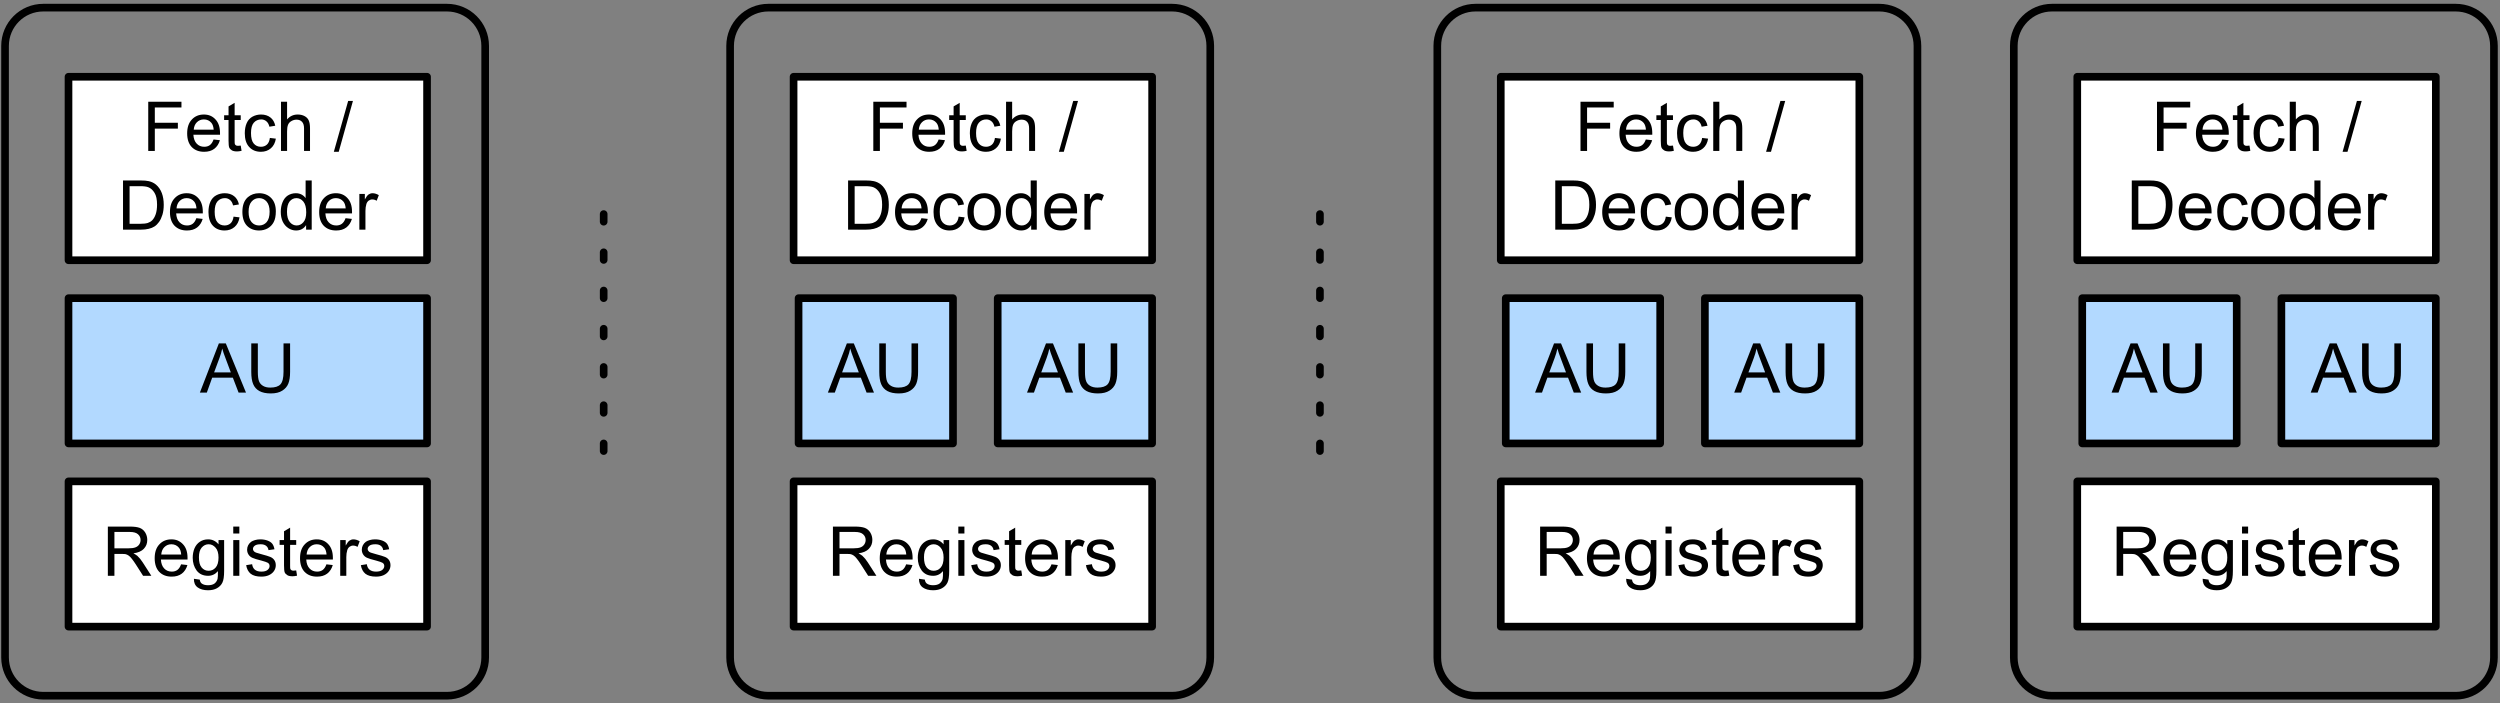 <?xml version="1.0" encoding="UTF-8"?>
<svg xmlns="http://www.w3.org/2000/svg" xmlns:xlink="http://www.w3.org/1999/xlink" width="327pt" height="92pt" viewBox="0 0 327 92" version="1.1">
<rect x="0" y="0" width="327" height="92" fill="#808080" stroke="none"/>
<defs>
<g>
<symbol overflow="visible" id="glyph0-0">
<path style="stroke:none;" d="M 1.125 0 L 1.125 -5.625 L 5.625 -5.625 L 5.625 0 Z M 1.266 -0.141 L 5.484 -0.141 L 5.484 -5.484 L 1.266 -5.484 Z M 1.266 -0.141 "/>
</symbol>
<symbol overflow="visible" id="glyph0-1">
<path style="stroke:none;" d="M -0.016 0 L 2.469 -6.438 L 3.375 -6.438 L 6.016 0 L 5.047 0 L 4.297 -1.953 L 1.594 -1.953 L 0.891 0 Z M 1.844 -2.641 L 4.031 -2.641 L 3.359 -4.438 C 3.148 -4.977 3 -5.422 2.906 -5.766 C 2.82 -5.348 2.703 -4.938 2.547 -4.531 Z M 1.844 -2.641 "/>
</symbol>
<symbol overflow="visible" id="glyph0-2">
<path style="stroke:none;" d="M 4.922 -6.438 L 5.781 -6.438 L 5.781 -2.719 C 5.781 -2.07 5.703 -1.555 5.547 -1.172 C 5.398 -0.797 5.133 -0.488 4.75 -0.25 C 4.375 -0.008 3.875 0.109 3.25 0.109 C 2.645 0.109 2.148 0.004 1.766 -0.203 C 1.391 -0.41 1.117 -0.711 0.953 -1.109 C 0.785 -1.504 0.703 -2.039 0.703 -2.719 L 0.703 -6.438 L 1.562 -6.438 L 1.562 -2.719 C 1.562 -2.164 1.613 -1.754 1.719 -1.484 C 1.82 -1.223 2 -1.02 2.25 -0.875 C 2.5 -0.727 2.812 -0.656 3.188 -0.656 C 3.812 -0.656 4.254 -0.797 4.516 -1.078 C 4.785 -1.367 4.922 -1.914 4.922 -2.719 Z M 4.922 -6.438 "/>
</symbol>
<symbol overflow="visible" id="glyph0-3">
<path style="stroke:none;" d="M 0.734 0 L 0.734 -6.438 L 5.078 -6.438 L 5.078 -5.688 L 1.594 -5.688 L 1.594 -3.688 L 4.609 -3.688 L 4.609 -2.922 L 1.594 -2.922 L 1.594 0 Z M 0.734 0 "/>
</symbol>
<symbol overflow="visible" id="glyph0-4">
<path style="stroke:none;" d="M 3.781 -1.5 L 4.609 -1.406 C 4.473 -0.926 4.227 -0.551 3.875 -0.281 C 3.531 -0.02 3.086 0.109 2.547 0.109 C 1.867 0.109 1.328 -0.098 0.922 -0.516 C 0.523 -0.941 0.328 -1.535 0.328 -2.297 C 0.328 -3.078 0.531 -3.68 0.938 -4.109 C 1.344 -4.547 1.867 -4.766 2.516 -4.766 C 3.141 -4.766 3.645 -4.551 4.031 -4.125 C 4.426 -3.707 4.625 -3.113 4.625 -2.344 C 4.625 -2.289 4.625 -2.219 4.625 -2.125 L 1.141 -2.125 C 1.172 -1.613 1.316 -1.223 1.578 -0.953 C 1.836 -0.68 2.164 -0.547 2.562 -0.547 C 2.852 -0.547 3.098 -0.617 3.297 -0.766 C 3.504 -0.922 3.664 -1.164 3.781 -1.5 Z M 1.188 -2.781 L 3.797 -2.781 C 3.766 -3.176 3.664 -3.473 3.5 -3.672 C 3.25 -3.973 2.922 -4.125 2.516 -4.125 C 2.148 -4.125 1.844 -4 1.594 -3.75 C 1.352 -3.508 1.219 -3.188 1.188 -2.781 Z M 1.188 -2.781 "/>
</symbol>
<symbol overflow="visible" id="glyph0-5">
<path style="stroke:none;" d="M 2.328 -0.703 L 2.438 -0.016 C 2.207 0.035 2.008 0.062 1.844 0.062 C 1.551 0.062 1.328 0.016 1.172 -0.078 C 1.016 -0.172 0.898 -0.289 0.828 -0.438 C 0.766 -0.582 0.734 -0.891 0.734 -1.359 L 0.734 -4.047 L 0.156 -4.047 L 0.156 -4.672 L 0.734 -4.672 L 0.734 -5.828 L 1.531 -6.297 L 1.531 -4.672 L 2.328 -4.672 L 2.328 -4.047 L 1.531 -4.047 L 1.531 -1.328 C 1.531 -1.098 1.539 -0.953 1.562 -0.891 C 1.594 -0.828 1.641 -0.773 1.703 -0.734 C 1.766 -0.691 1.852 -0.672 1.969 -0.672 C 2.062 -0.672 2.18 -0.68 2.328 -0.703 Z M 2.328 -0.703 "/>
</symbol>
<symbol overflow="visible" id="glyph0-6">
<path style="stroke:none;" d="M 3.641 -1.703 L 4.422 -1.609 C 4.336 -1.066 4.117 -0.645 3.766 -0.344 C 3.41 -0.039 2.977 0.109 2.469 0.109 C 1.832 0.109 1.32 -0.098 0.938 -0.516 C 0.551 -0.93 0.359 -1.531 0.359 -2.312 C 0.359 -2.82 0.441 -3.266 0.609 -3.641 C 0.773 -4.016 1.023 -4.297 1.359 -4.484 C 1.703 -4.672 2.078 -4.766 2.484 -4.766 C 2.984 -4.766 3.395 -4.633 3.719 -4.375 C 4.039 -4.125 4.25 -3.766 4.344 -3.297 L 3.578 -3.172 C 3.504 -3.484 3.375 -3.719 3.188 -3.875 C 3 -4.039 2.773 -4.125 2.516 -4.125 C 2.109 -4.125 1.781 -3.977 1.531 -3.688 C 1.289 -3.406 1.172 -2.957 1.172 -2.344 C 1.172 -1.707 1.289 -1.25 1.531 -0.969 C 1.77 -0.688 2.082 -0.547 2.469 -0.547 C 2.781 -0.547 3.039 -0.641 3.25 -0.828 C 3.457 -1.016 3.586 -1.305 3.641 -1.703 Z M 3.641 -1.703 "/>
</symbol>
<symbol overflow="visible" id="glyph0-7">
<path style="stroke:none;" d="M 0.594 0 L 0.594 -6.438 L 1.391 -6.438 L 1.391 -4.125 C 1.754 -4.551 2.219 -4.766 2.781 -4.766 C 3.125 -4.766 3.422 -4.695 3.672 -4.562 C 3.93 -4.426 4.113 -4.238 4.219 -4 C 4.332 -3.758 4.391 -3.41 4.391 -2.953 L 4.391 0 L 3.609 0 L 3.609 -2.953 C 3.609 -3.348 3.52 -3.633 3.344 -3.812 C 3.176 -4 2.938 -4.094 2.625 -4.094 C 2.383 -4.094 2.16 -4.031 1.953 -3.906 C 1.742 -3.789 1.598 -3.629 1.516 -3.422 C 1.43 -3.211 1.391 -2.922 1.391 -2.547 L 1.391 0 Z M 0.594 0 "/>
</symbol>
<symbol overflow="visible" id="glyph0-8">
<path style="stroke:none;" d=""/>
</symbol>
<symbol overflow="visible" id="glyph0-9">
<path style="stroke:none;" d="M 0 0.109 L 1.875 -6.547 L 2.5 -6.547 L 0.641 0.109 Z M 0 0.109 "/>
</symbol>
<symbol overflow="visible" id="glyph0-10">
<path style="stroke:none;" d="M 0.688 0 L 0.688 -6.438 L 2.906 -6.438 C 3.414 -6.438 3.801 -6.406 4.062 -6.344 C 4.426 -6.258 4.738 -6.109 5 -5.891 C 5.344 -5.598 5.598 -5.227 5.766 -4.781 C 5.93 -4.344 6.016 -3.832 6.016 -3.25 C 6.016 -2.758 5.957 -2.328 5.844 -1.953 C 5.727 -1.578 5.582 -1.266 5.406 -1.016 C 5.227 -0.766 5.031 -0.566 4.812 -0.422 C 4.602 -0.285 4.348 -0.18 4.047 -0.109 C 3.754 -0.035 3.41 0 3.016 0 Z M 1.547 -0.766 L 2.922 -0.766 C 3.348 -0.766 3.68 -0.801 3.922 -0.875 C 4.16 -0.957 4.352 -1.07 4.5 -1.219 C 4.695 -1.414 4.852 -1.688 4.969 -2.031 C 5.082 -2.375 5.141 -2.785 5.141 -3.266 C 5.141 -3.941 5.031 -4.457 4.812 -4.812 C 4.594 -5.176 4.32 -5.422 4 -5.547 C 3.77 -5.641 3.406 -5.688 2.906 -5.688 L 1.547 -5.688 Z M 1.547 -0.766 "/>
</symbol>
<symbol overflow="visible" id="glyph0-11">
<path style="stroke:none;" d="M 0.297 -2.328 C 0.297 -3.191 0.535 -3.832 1.016 -4.25 C 1.422 -4.594 1.91 -4.766 2.484 -4.766 C 3.129 -4.766 3.656 -4.555 4.062 -4.141 C 4.469 -3.723 4.672 -3.145 4.672 -2.406 C 4.672 -1.801 4.578 -1.328 4.391 -0.984 C 4.211 -0.641 3.953 -0.367 3.609 -0.172 C 3.266 0.016 2.891 0.109 2.484 0.109 C 1.828 0.109 1.297 -0.098 0.891 -0.516 C 0.492 -0.941 0.297 -1.547 0.297 -2.328 Z M 1.109 -2.328 C 1.109 -1.734 1.238 -1.285 1.5 -0.984 C 1.758 -0.691 2.086 -0.547 2.484 -0.547 C 2.879 -0.547 3.207 -0.691 3.469 -0.984 C 3.727 -1.285 3.859 -1.742 3.859 -2.359 C 3.859 -2.93 3.727 -3.367 3.469 -3.672 C 3.207 -3.973 2.879 -4.125 2.484 -4.125 C 2.086 -4.125 1.758 -3.973 1.5 -3.672 C 1.238 -3.379 1.109 -2.93 1.109 -2.328 Z M 1.109 -2.328 "/>
</symbol>
<symbol overflow="visible" id="glyph0-12">
<path style="stroke:none;" d="M 3.625 0 L 3.625 -0.594 C 3.32 -0.125 2.883 0.109 2.312 0.109 C 1.945 0.109 1.609 0.004 1.297 -0.203 C 0.984 -0.41 0.738 -0.695 0.562 -1.062 C 0.395 -1.426 0.312 -1.848 0.312 -2.328 C 0.312 -2.797 0.391 -3.219 0.547 -3.594 C 0.703 -3.977 0.93 -4.27 1.234 -4.469 C 1.547 -4.664 1.895 -4.766 2.281 -4.766 C 2.562 -4.766 2.812 -4.707 3.031 -4.594 C 3.25 -4.477 3.426 -4.32 3.562 -4.125 L 3.562 -6.438 L 4.359 -6.438 L 4.359 0 Z M 1.125 -2.328 C 1.125 -1.734 1.25 -1.285 1.5 -0.984 C 1.75 -0.691 2.047 -0.547 2.391 -0.547 C 2.734 -0.547 3.023 -0.688 3.266 -0.969 C 3.516 -1.25 3.641 -1.68 3.641 -2.266 C 3.641 -2.898 3.516 -3.367 3.266 -3.672 C 3.016 -3.973 2.711 -4.125 2.359 -4.125 C 2.004 -4.125 1.707 -3.977 1.469 -3.688 C 1.238 -3.395 1.125 -2.941 1.125 -2.328 Z M 1.125 -2.328 "/>
</symbol>
<symbol overflow="visible" id="glyph0-13">
<path style="stroke:none;" d="M 0.578 0 L 0.578 -4.672 L 1.297 -4.672 L 1.297 -3.953 C 1.473 -4.285 1.641 -4.504 1.797 -4.609 C 1.953 -4.711 2.125 -4.766 2.312 -4.766 C 2.57 -4.766 2.844 -4.68 3.125 -4.516 L 2.844 -3.781 C 2.656 -3.895 2.461 -3.953 2.266 -3.953 C 2.098 -3.953 1.941 -3.898 1.797 -3.797 C 1.66 -3.691 1.562 -3.547 1.5 -3.359 C 1.414 -3.078 1.375 -2.77 1.375 -2.438 L 1.375 0 Z M 0.578 0 "/>
</symbol>
<symbol overflow="visible" id="glyph0-14">
<path style="stroke:none;" d="M 0.703 0 L 0.703 -6.438 L 3.562 -6.438 C 4.133 -6.438 4.57 -6.379 4.875 -6.266 C 5.176 -6.148 5.414 -5.945 5.594 -5.656 C 5.77 -5.363 5.859 -5.039 5.859 -4.688 C 5.859 -4.227 5.707 -3.844 5.406 -3.531 C 5.113 -3.219 4.66 -3.02 4.047 -2.938 C 4.266 -2.82 4.438 -2.711 4.562 -2.609 C 4.812 -2.379 5.047 -2.094 5.266 -1.75 L 6.391 0 L 5.312 0 L 4.453 -1.344 C 4.211 -1.727 4.008 -2.02 3.844 -2.219 C 3.688 -2.426 3.539 -2.57 3.406 -2.656 C 3.281 -2.738 3.156 -2.797 3.031 -2.828 C 2.926 -2.848 2.766 -2.859 2.547 -2.859 L 1.562 -2.859 L 1.562 0 Z M 1.562 -3.594 L 3.391 -3.594 C 3.785 -3.594 4.094 -3.633 4.312 -3.719 C 4.531 -3.801 4.695 -3.93 4.812 -4.109 C 4.926 -4.285 4.984 -4.477 4.984 -4.688 C 4.984 -4.988 4.867 -5.238 4.641 -5.438 C 4.422 -5.633 4.07 -5.734 3.594 -5.734 L 1.562 -5.734 Z M 1.562 -3.594 "/>
</symbol>
<symbol overflow="visible" id="glyph0-15">
<path style="stroke:none;" d="M 0.453 0.391 L 1.219 0.5 C 1.25 0.738 1.336 0.91 1.484 1.016 C 1.68 1.16 1.953 1.234 2.297 1.234 C 2.66 1.234 2.941 1.16 3.141 1.016 C 3.336 0.867 3.473 0.664 3.547 0.406 C 3.586 0.238 3.602 -0.098 3.594 -0.609 C 3.25 -0.203 2.82 0 2.312 0 C 1.664 0 1.164 -0.227 0.812 -0.688 C 0.469 -1.156 0.297 -1.711 0.297 -2.359 C 0.297 -2.805 0.375 -3.219 0.531 -3.594 C 0.695 -3.969 0.93 -4.254 1.234 -4.453 C 1.535 -4.66 1.895 -4.766 2.312 -4.766 C 2.863 -4.766 3.316 -4.547 3.672 -4.109 L 3.672 -4.672 L 4.406 -4.672 L 4.406 -0.641 C 4.406 0.086 4.328 0.602 4.172 0.906 C 4.023 1.207 3.789 1.445 3.469 1.625 C 3.156 1.801 2.766 1.891 2.297 1.891 C 1.734 1.891 1.281 1.766 0.938 1.516 C 0.602 1.266 0.441 0.891 0.453 0.391 Z M 1.109 -2.422 C 1.109 -1.805 1.227 -1.359 1.469 -1.078 C 1.707 -0.797 2.008 -0.656 2.375 -0.656 C 2.738 -0.656 3.047 -0.797 3.297 -1.078 C 3.547 -1.359 3.672 -1.797 3.672 -2.391 C 3.672 -2.961 3.539 -3.395 3.281 -3.688 C 3.031 -3.977 2.727 -4.125 2.375 -4.125 C 2.02 -4.125 1.719 -3.977 1.469 -3.688 C 1.227 -3.406 1.109 -2.984 1.109 -2.422 Z M 1.109 -2.422 "/>
</symbol>
<symbol overflow="visible" id="glyph0-16">
<path style="stroke:none;" d="M 0.594 -5.531 L 0.594 -6.438 L 1.391 -6.438 L 1.391 -5.531 Z M 0.594 0 L 0.594 -4.672 L 1.391 -4.672 L 1.391 0 Z M 0.594 0 "/>
</symbol>
<symbol overflow="visible" id="glyph0-17">
<path style="stroke:none;" d="M 0.281 -1.391 L 1.062 -1.516 C 1.102 -1.203 1.223 -0.961 1.422 -0.797 C 1.629 -0.629 1.91 -0.547 2.266 -0.547 C 2.629 -0.547 2.898 -0.617 3.078 -0.766 C 3.254 -0.91 3.344 -1.082 3.344 -1.281 C 3.344 -1.469 3.266 -1.609 3.109 -1.703 C 2.992 -1.773 2.723 -1.867 2.297 -1.984 C 1.711 -2.129 1.305 -2.254 1.078 -2.359 C 0.859 -2.461 0.691 -2.609 0.578 -2.797 C 0.461 -2.984 0.406 -3.191 0.406 -3.422 C 0.406 -3.629 0.453 -3.82 0.547 -4 C 0.641 -4.176 0.77 -4.328 0.938 -4.453 C 1.062 -4.535 1.227 -4.609 1.438 -4.672 C 1.656 -4.734 1.883 -4.766 2.125 -4.766 C 2.488 -4.766 2.805 -4.711 3.078 -4.609 C 3.359 -4.504 3.566 -4.363 3.703 -4.188 C 3.836 -4.008 3.93 -3.77 3.984 -3.469 L 3.203 -3.359 C 3.172 -3.598 3.066 -3.785 2.891 -3.922 C 2.723 -4.055 2.488 -4.125 2.188 -4.125 C 1.82 -4.125 1.562 -4.062 1.406 -3.938 C 1.25 -3.82 1.172 -3.68 1.172 -3.516 C 1.172 -3.41 1.203 -3.32 1.266 -3.25 C 1.328 -3.156 1.43 -3.082 1.578 -3.031 C 1.648 -3 1.879 -2.93 2.266 -2.828 C 2.828 -2.68 3.219 -2.562 3.438 -2.469 C 3.664 -2.375 3.844 -2.234 3.969 -2.047 C 4.094 -1.867 4.156 -1.645 4.156 -1.375 C 4.156 -1.102 4.078 -0.852 3.922 -0.625 C 3.766 -0.395 3.539 -0.211 3.25 -0.078 C 2.969 0.047 2.641 0.109 2.266 0.109 C 1.66 0.109 1.195 -0.016 0.875 -0.266 C 0.562 -0.523 0.363 -0.898 0.281 -1.391 Z M 0.281 -1.391 "/>
</symbol>
</g>
</defs>
<g id="surface1">
<path style="fill:none;stroke-width:1;stroke-linecap:round;stroke-linejoin:round;stroke:rgb(0%,0%,0%);stroke-opacity:1;stroke-miterlimit:10;" d="M 181.5 126 L 234.301 126 C 237.062 126 239.301 128.238 239.301 131 L 239.301 211 C 239.301 213.762 237.062 216 234.301 216 L 181.5 216 C 178.738 216 176.5 213.762 176.5 211 L 176.5 131 C 176.5 128.238 178.738 126 181.5 126 Z M 181.5 126 " transform="matrix(1,0,0,1,-81,-125)"/>
<path style="fill-rule:nonzero;fill:rgb(69.804%,85.098%,100%);fill-opacity:1;stroke-width:1;stroke-linecap:round;stroke-linejoin:round;stroke:rgb(0%,0%,0%);stroke-opacity:1;stroke-miterlimit:10;" d="M 89.961 164 L 136.859 164 L 136.859 183 L 89.961 183 Z M 89.961 164 " transform="matrix(1,0,0,1,-81,-125)"/>
<g style="fill:rgb(0%,0%,0%);fill-opacity:1;">
  <use xlink:href="#glyph0-1" x="26.16" y="51.353"/>
  <use xlink:href="#glyph0-2" x="32.163" y="51.353"/>
</g>
<path style="fill-rule:nonzero;fill:rgb(69.804%,85.098%,100%);fill-opacity:1;stroke-width:1;stroke-linecap:round;stroke-linejoin:round;stroke:rgb(0%,0%,0%);stroke-opacity:1;stroke-miterlimit:10;" d="M 185.453 164 L 205.652 164 L 205.652 183 L 185.453 183 Z M 185.453 164 " transform="matrix(1,0,0,1,-81,-125)"/>
<g style="fill:rgb(0%,0%,0%);fill-opacity:1;">
  <use xlink:href="#glyph0-1" x="108.302" y="51.353"/>
  <use xlink:href="#glyph0-2" x="114.305" y="51.353"/>
</g>
<path style="fill:none;stroke-width:1;stroke-linecap:round;stroke-linejoin:round;stroke:rgb(0%,0%,0%);stroke-opacity:1;stroke-miterlimit:10;" d="M 86.66 126 L 139.461 126 C 142.223 126 144.461 128.238 144.461 131 L 144.461 211 C 144.461 213.762 142.223 216 139.461 216 L 86.66 216 C 83.898 216 81.66 213.762 81.66 211 L 81.66 131 C 81.66 128.238 83.898 126 86.66 126 Z M 86.66 126 " transform="matrix(1,0,0,1,-81,-125)"/>
<path style="fill-rule:nonzero;fill:rgb(69.804%,85.098%,100%);fill-opacity:1;stroke-width:1;stroke-linecap:round;stroke-linejoin:round;stroke:rgb(0%,0%,0%);stroke-opacity:1;stroke-miterlimit:10;" d="M 211.5 164 L 231.699 164 L 231.699 183 L 211.5 183 Z M 211.5 164 " transform="matrix(1,0,0,1,-81,-125)"/>
<g style="fill:rgb(0%,0%,0%);fill-opacity:1;">
  <use xlink:href="#glyph0-1" x="134.349" y="51.353"/>
  <use xlink:href="#glyph0-2" x="140.352" y="51.353"/>
</g>
<path style="fill-rule:nonzero;fill:rgb(100%,100%,100%);fill-opacity:1;stroke-width:1;stroke-linecap:round;stroke-linejoin:round;stroke:rgb(0%,0%,0%);stroke-opacity:1;stroke-miterlimit:10;" d="M 89.961 135.039 L 136.859 135.039 L 136.859 159.039 L 89.961 159.039 Z M 89.961 135.039 " transform="matrix(1,0,0,1,-81,-125)"/>
<g style="fill:rgb(0%,0%,0%);fill-opacity:1;">
  <use xlink:href="#glyph0-3" x="18.656" y="19.745"/>
</g>
<g style="fill:rgb(0%,0%,0%);fill-opacity:1;">
  <use xlink:href="#glyph0-4" x="24.153" y="19.745"/>
</g>
<g style="fill:rgb(0%,0%,0%);fill-opacity:1;">
  <use xlink:href="#glyph0-5" x="29.159" y="19.745"/>
</g>
<g style="fill:rgb(0%,0%,0%);fill-opacity:1;">
  <use xlink:href="#glyph0-6" x="31.659" y="19.745"/>
  <use xlink:href="#glyph0-7" x="36.159" y="19.745"/>
</g>
<g style="fill:rgb(0%,0%,0%);fill-opacity:1;">
  <use xlink:href="#glyph0-8" x="41.165" y="19.745"/>
</g>
<g style="fill:rgb(0%,0%,0%);fill-opacity:1;">
  <use xlink:href="#glyph0-9" x="43.665" y="19.745"/>
</g>
<g style="fill:rgb(0%,0%,0%);fill-opacity:1;">
  <use xlink:href="#glyph0-10" x="15.402" y="30.039"/>
</g>
<g style="fill:rgb(0%,0%,0%);fill-opacity:1;">
  <use xlink:href="#glyph0-4" x="21.902" y="30.039"/>
</g>
<g style="fill:rgb(0%,0%,0%);fill-opacity:1;">
  <use xlink:href="#glyph0-6" x="26.907" y="30.039"/>
  <use xlink:href="#glyph0-11" x="31.407" y="30.039"/>
</g>
<g style="fill:rgb(0%,0%,0%);fill-opacity:1;">
  <use xlink:href="#glyph0-12" x="36.413" y="30.039"/>
</g>
<g style="fill:rgb(0%,0%,0%);fill-opacity:1;">
  <use xlink:href="#glyph0-4" x="41.419" y="30.039"/>
</g>
<g style="fill:rgb(0%,0%,0%);fill-opacity:1;">
  <use xlink:href="#glyph0-13" x="46.425" y="30.039"/>
</g>
<path style="fill-rule:nonzero;fill:rgb(100%,100%,100%);fill-opacity:1;stroke-width:1;stroke-linecap:round;stroke-linejoin:round;stroke:rgb(0%,0%,0%);stroke-opacity:1;stroke-miterlimit:10;" d="M 89.961 187.961 L 136.859 187.961 L 136.859 206.961 L 89.961 206.961 Z M 89.961 187.961 " transform="matrix(1,0,0,1,-81,-125)"/>
<g style="fill:rgb(0%,0%,0%);fill-opacity:1;">
  <use xlink:href="#glyph0-14" x="13.404" y="75.314"/>
</g>
<g style="fill:rgb(0%,0%,0%);fill-opacity:1;">
  <use xlink:href="#glyph0-4" x="19.904" y="75.314"/>
</g>
<g style="fill:rgb(0%,0%,0%);fill-opacity:1;">
  <use xlink:href="#glyph0-15" x="24.91" y="75.314"/>
</g>
<g style="fill:rgb(0%,0%,0%);fill-opacity:1;">
  <use xlink:href="#glyph0-16" x="29.916" y="75.314"/>
</g>
<g style="fill:rgb(0%,0%,0%);fill-opacity:1;">
  <use xlink:href="#glyph0-17" x="31.916" y="75.314"/>
  <use xlink:href="#glyph0-5" x="36.416" y="75.314"/>
</g>
<g style="fill:rgb(0%,0%,0%);fill-opacity:1;">
  <use xlink:href="#glyph0-4" x="38.916" y="75.314"/>
</g>
<g style="fill:rgb(0%,0%,0%);fill-opacity:1;">
  <use xlink:href="#glyph0-13" x="43.922" y="75.314"/>
  <use xlink:href="#glyph0-17" x="46.919" y="75.314"/>
</g>
<path style="fill-rule:nonzero;fill:rgb(100%,100%,100%);fill-opacity:1;stroke-width:1;stroke-linecap:round;stroke-linejoin:round;stroke:rgb(0%,0%,0%);stroke-opacity:1;stroke-miterlimit:10;" d="M 184.801 135.039 L 231.699 135.039 L 231.699 159.039 L 184.801 159.039 Z M 184.801 135.039 " transform="matrix(1,0,0,1,-81,-125)"/>
<g style="fill:rgb(0%,0%,0%);fill-opacity:1;">
  <use xlink:href="#glyph0-3" x="113.495" y="19.745"/>
</g>
<g style="fill:rgb(0%,0%,0%);fill-opacity:1;">
  <use xlink:href="#glyph0-4" x="118.992" y="19.745"/>
</g>
<g style="fill:rgb(0%,0%,0%);fill-opacity:1;">
  <use xlink:href="#glyph0-5" x="123.998" y="19.745"/>
</g>
<g style="fill:rgb(0%,0%,0%);fill-opacity:1;">
  <use xlink:href="#glyph0-6" x="126.498" y="19.745"/>
  <use xlink:href="#glyph0-7" x="130.998" y="19.745"/>
</g>
<g style="fill:rgb(0%,0%,0%);fill-opacity:1;">
  <use xlink:href="#glyph0-8" x="136.004" y="19.745"/>
</g>
<g style="fill:rgb(0%,0%,0%);fill-opacity:1;">
  <use xlink:href="#glyph0-9" x="138.504" y="19.745"/>
</g>
<g style="fill:rgb(0%,0%,0%);fill-opacity:1;">
  <use xlink:href="#glyph0-10" x="110.241" y="30.039"/>
</g>
<g style="fill:rgb(0%,0%,0%);fill-opacity:1;">
  <use xlink:href="#glyph0-4" x="116.741" y="30.039"/>
</g>
<g style="fill:rgb(0%,0%,0%);fill-opacity:1;">
  <use xlink:href="#glyph0-6" x="121.747" y="30.039"/>
  <use xlink:href="#glyph0-11" x="126.247" y="30.039"/>
</g>
<g style="fill:rgb(0%,0%,0%);fill-opacity:1;">
  <use xlink:href="#glyph0-12" x="131.252" y="30.039"/>
</g>
<g style="fill:rgb(0%,0%,0%);fill-opacity:1;">
  <use xlink:href="#glyph0-4" x="136.258" y="30.039"/>
</g>
<g style="fill:rgb(0%,0%,0%);fill-opacity:1;">
  <use xlink:href="#glyph0-13" x="141.264" y="30.039"/>
</g>
<path style="fill-rule:nonzero;fill:rgb(100%,100%,100%);fill-opacity:1;stroke-width:1;stroke-linecap:round;stroke-linejoin:round;stroke:rgb(0%,0%,0%);stroke-opacity:1;stroke-miterlimit:10;" d="M 184.801 187.961 L 231.699 187.961 L 231.699 206.961 L 184.801 206.961 Z M 184.801 187.961 " transform="matrix(1,0,0,1,-81,-125)"/>
<g style="fill:rgb(0%,0%,0%);fill-opacity:1;">
  <use xlink:href="#glyph0-14" x="108.244" y="75.314"/>
</g>
<g style="fill:rgb(0%,0%,0%);fill-opacity:1;">
  <use xlink:href="#glyph0-4" x="114.743" y="75.314"/>
</g>
<g style="fill:rgb(0%,0%,0%);fill-opacity:1;">
  <use xlink:href="#glyph0-15" x="119.749" y="75.314"/>
</g>
<g style="fill:rgb(0%,0%,0%);fill-opacity:1;">
  <use xlink:href="#glyph0-16" x="124.755" y="75.314"/>
</g>
<g style="fill:rgb(0%,0%,0%);fill-opacity:1;">
  <use xlink:href="#glyph0-17" x="126.755" y="75.314"/>
  <use xlink:href="#glyph0-5" x="131.255" y="75.314"/>
</g>
<g style="fill:rgb(0%,0%,0%);fill-opacity:1;">
  <use xlink:href="#glyph0-4" x="133.755" y="75.314"/>
</g>
<g style="fill:rgb(0%,0%,0%);fill-opacity:1;">
  <use xlink:href="#glyph0-13" x="138.761" y="75.314"/>
  <use xlink:href="#glyph0-17" x="141.758" y="75.314"/>
</g>
<path style="fill:none;stroke-width:1;stroke-linecap:round;stroke-linejoin:round;stroke:rgb(0%,0%,0%);stroke-opacity:1;stroke-miterlimit:10;" d="M 274 126 L 326.801 126 C 329.562 126 331.801 128.238 331.801 131 L 331.801 211 C 331.801 213.762 329.562 216 326.801 216 L 274 216 C 271.238 216 269 213.762 269 211 L 269 131 C 269 128.238 271.238 126 274 126 Z M 274 126 " transform="matrix(1,0,0,1,-81,-125)"/>
<path style="fill-rule:nonzero;fill:rgb(69.804%,85.098%,100%);fill-opacity:1;stroke-width:1;stroke-linecap:round;stroke-linejoin:round;stroke:rgb(0%,0%,0%);stroke-opacity:1;stroke-miterlimit:10;" d="M 277.953 164 L 298.152 164 L 298.152 183 L 277.953 183 Z M 277.953 164 " transform="matrix(1,0,0,1,-81,-125)"/>
<g style="fill:rgb(0%,0%,0%);fill-opacity:1;">
  <use xlink:href="#glyph0-1" x="200.802" y="51.353"/>
  <use xlink:href="#glyph0-2" x="206.805" y="51.353"/>
</g>
<path style="fill-rule:nonzero;fill:rgb(69.804%,85.098%,100%);fill-opacity:1;stroke-width:1;stroke-linecap:round;stroke-linejoin:round;stroke:rgb(0%,0%,0%);stroke-opacity:1;stroke-miterlimit:10;" d="M 304 164 L 324.199 164 L 324.199 183 L 304 183 Z M 304 164 " transform="matrix(1,0,0,1,-81,-125)"/>
<g style="fill:rgb(0%,0%,0%);fill-opacity:1;">
  <use xlink:href="#glyph0-1" x="226.849" y="51.353"/>
  <use xlink:href="#glyph0-2" x="232.852" y="51.353"/>
</g>
<path style="fill-rule:nonzero;fill:rgb(100%,100%,100%);fill-opacity:1;stroke-width:1;stroke-linecap:round;stroke-linejoin:round;stroke:rgb(0%,0%,0%);stroke-opacity:1;stroke-miterlimit:10;" d="M 277.301 135.039 L 324.199 135.039 L 324.199 159.039 L 277.301 159.039 Z M 277.301 135.039 " transform="matrix(1,0,0,1,-81,-125)"/>
<g style="fill:rgb(0%,0%,0%);fill-opacity:1;">
  <use xlink:href="#glyph0-3" x="205.995" y="19.745"/>
</g>
<g style="fill:rgb(0%,0%,0%);fill-opacity:1;">
  <use xlink:href="#glyph0-4" x="211.492" y="19.745"/>
</g>
<g style="fill:rgb(0%,0%,0%);fill-opacity:1;">
  <use xlink:href="#glyph0-5" x="216.498" y="19.745"/>
</g>
<g style="fill:rgb(0%,0%,0%);fill-opacity:1;">
  <use xlink:href="#glyph0-6" x="218.998" y="19.745"/>
  <use xlink:href="#glyph0-7" x="223.498" y="19.745"/>
</g>
<g style="fill:rgb(0%,0%,0%);fill-opacity:1;">
  <use xlink:href="#glyph0-8" x="228.504" y="19.745"/>
</g>
<g style="fill:rgb(0%,0%,0%);fill-opacity:1;">
  <use xlink:href="#glyph0-9" x="231.004" y="19.745"/>
</g>
<g style="fill:rgb(0%,0%,0%);fill-opacity:1;">
  <use xlink:href="#glyph0-10" x="202.741" y="30.039"/>
</g>
<g style="fill:rgb(0%,0%,0%);fill-opacity:1;">
  <use xlink:href="#glyph0-4" x="209.241" y="30.039"/>
</g>
<g style="fill:rgb(0%,0%,0%);fill-opacity:1;">
  <use xlink:href="#glyph0-6" x="214.247" y="30.039"/>
  <use xlink:href="#glyph0-11" x="218.747" y="30.039"/>
</g>
<g style="fill:rgb(0%,0%,0%);fill-opacity:1;">
  <use xlink:href="#glyph0-12" x="223.752" y="30.039"/>
</g>
<g style="fill:rgb(0%,0%,0%);fill-opacity:1;">
  <use xlink:href="#glyph0-4" x="228.758" y="30.039"/>
</g>
<g style="fill:rgb(0%,0%,0%);fill-opacity:1;">
  <use xlink:href="#glyph0-13" x="233.764" y="30.039"/>
</g>
<path style="fill-rule:nonzero;fill:rgb(100%,100%,100%);fill-opacity:1;stroke-width:1;stroke-linecap:round;stroke-linejoin:round;stroke:rgb(0%,0%,0%);stroke-opacity:1;stroke-miterlimit:10;" d="M 277.301 187.961 L 324.199 187.961 L 324.199 206.961 L 277.301 206.961 Z M 277.301 187.961 " transform="matrix(1,0,0,1,-81,-125)"/>
<g style="fill:rgb(0%,0%,0%);fill-opacity:1;">
  <use xlink:href="#glyph0-14" x="200.744" y="75.314"/>
</g>
<g style="fill:rgb(0%,0%,0%);fill-opacity:1;">
  <use xlink:href="#glyph0-4" x="207.244" y="75.314"/>
</g>
<g style="fill:rgb(0%,0%,0%);fill-opacity:1;">
  <use xlink:href="#glyph0-15" x="212.249" y="75.314"/>
</g>
<g style="fill:rgb(0%,0%,0%);fill-opacity:1;">
  <use xlink:href="#glyph0-16" x="217.255" y="75.314"/>
</g>
<g style="fill:rgb(0%,0%,0%);fill-opacity:1;">
  <use xlink:href="#glyph0-17" x="219.255" y="75.314"/>
  <use xlink:href="#glyph0-5" x="223.755" y="75.314"/>
</g>
<g style="fill:rgb(0%,0%,0%);fill-opacity:1;">
  <use xlink:href="#glyph0-4" x="226.255" y="75.314"/>
</g>
<g style="fill:rgb(0%,0%,0%);fill-opacity:1;">
  <use xlink:href="#glyph0-13" x="231.261" y="75.314"/>
  <use xlink:href="#glyph0-17" x="234.258" y="75.314"/>
</g>
<path style="fill:none;stroke-width:1;stroke-linecap:round;stroke-linejoin:round;stroke:rgb(0%,0%,0%);stroke-opacity:1;stroke-miterlimit:10;" d="M 349.406 126 L 402.207 126 C 404.969 126 407.207 128.238 407.207 131 L 407.207 211 C 407.207 213.762 404.969 216 402.207 216 L 349.406 216 C 346.645 216 344.406 213.762 344.406 211 L 344.406 131 C 344.406 128.238 346.645 126 349.406 126 Z M 349.406 126 " transform="matrix(1,0,0,1,-81,-125)"/>
<path style="fill-rule:nonzero;fill:rgb(69.804%,85.098%,100%);fill-opacity:1;stroke-width:1;stroke-linecap:round;stroke-linejoin:round;stroke:rgb(0%,0%,0%);stroke-opacity:1;stroke-miterlimit:10;" d="M 353.359 164 L 373.562 164 L 373.562 183 L 353.359 183 Z M 353.359 164 " transform="matrix(1,0,0,1,-81,-125)"/>
<g style="fill:rgb(0%,0%,0%);fill-opacity:1;">
  <use xlink:href="#glyph0-1" x="276.21" y="51.353"/>
  <use xlink:href="#glyph0-2" x="282.213" y="51.353"/>
</g>
<path style="fill-rule:nonzero;fill:rgb(69.804%,85.098%,100%);fill-opacity:1;stroke-width:1;stroke-linecap:round;stroke-linejoin:round;stroke:rgb(0%,0%,0%);stroke-opacity:1;stroke-miterlimit:10;" d="M 379.406 164 L 399.605 164 L 399.605 183 L 379.406 183 Z M 379.406 164 " transform="matrix(1,0,0,1,-81,-125)"/>
<g style="fill:rgb(0%,0%,0%);fill-opacity:1;">
  <use xlink:href="#glyph0-1" x="302.256" y="51.353"/>
  <use xlink:href="#glyph0-2" x="308.259" y="51.353"/>
</g>
<path style="fill-rule:nonzero;fill:rgb(100%,100%,100%);fill-opacity:1;stroke-width:1;stroke-linecap:round;stroke-linejoin:round;stroke:rgb(0%,0%,0%);stroke-opacity:1;stroke-miterlimit:10;" d="M 352.707 135.039 L 399.605 135.039 L 399.605 159.039 L 352.707 159.039 Z M 352.707 135.039 " transform="matrix(1,0,0,1,-81,-125)"/>
<g style="fill:rgb(0%,0%,0%);fill-opacity:1;">
  <use xlink:href="#glyph0-3" x="281.402" y="19.745"/>
</g>
<g style="fill:rgb(0%,0%,0%);fill-opacity:1;">
  <use xlink:href="#glyph0-4" x="286.899" y="19.745"/>
</g>
<g style="fill:rgb(0%,0%,0%);fill-opacity:1;">
  <use xlink:href="#glyph0-5" x="291.905" y="19.745"/>
</g>
<g style="fill:rgb(0%,0%,0%);fill-opacity:1;">
  <use xlink:href="#glyph0-6" x="294.406" y="19.745"/>
  <use xlink:href="#glyph0-7" x="298.906" y="19.745"/>
</g>
<g style="fill:rgb(0%,0%,0%);fill-opacity:1;">
  <use xlink:href="#glyph0-8" x="303.911" y="19.745"/>
</g>
<g style="fill:rgb(0%,0%,0%);fill-opacity:1;">
  <use xlink:href="#glyph0-9" x="306.411" y="19.745"/>
</g>
<g style="fill:rgb(0%,0%,0%);fill-opacity:1;">
  <use xlink:href="#glyph0-10" x="278.148" y="30.039"/>
</g>
<g style="fill:rgb(0%,0%,0%);fill-opacity:1;">
  <use xlink:href="#glyph0-4" x="284.648" y="30.039"/>
</g>
<g style="fill:rgb(0%,0%,0%);fill-opacity:1;">
  <use xlink:href="#glyph0-6" x="289.654" y="30.039"/>
  <use xlink:href="#glyph0-11" x="294.154" y="30.039"/>
</g>
<g style="fill:rgb(0%,0%,0%);fill-opacity:1;">
  <use xlink:href="#glyph0-12" x="299.16" y="30.039"/>
</g>
<g style="fill:rgb(0%,0%,0%);fill-opacity:1;">
  <use xlink:href="#glyph0-4" x="304.165" y="30.039"/>
</g>
<g style="fill:rgb(0%,0%,0%);fill-opacity:1;">
  <use xlink:href="#glyph0-13" x="309.171" y="30.039"/>
</g>
<path style="fill-rule:nonzero;fill:rgb(100%,100%,100%);fill-opacity:1;stroke-width:1;stroke-linecap:round;stroke-linejoin:round;stroke:rgb(0%,0%,0%);stroke-opacity:1;stroke-miterlimit:10;" d="M 352.707 187.961 L 399.605 187.961 L 399.605 206.961 L 352.707 206.961 Z M 352.707 187.961 " transform="matrix(1,0,0,1,-81,-125)"/>
<g style="fill:rgb(0%,0%,0%);fill-opacity:1;">
  <use xlink:href="#glyph0-14" x="276.151" y="75.314"/>
</g>
<g style="fill:rgb(0%,0%,0%);fill-opacity:1;">
  <use xlink:href="#glyph0-4" x="282.651" y="75.314"/>
</g>
<g style="fill:rgb(0%,0%,0%);fill-opacity:1;">
  <use xlink:href="#glyph0-15" x="287.656" y="75.314"/>
</g>
<g style="fill:rgb(0%,0%,0%);fill-opacity:1;">
  <use xlink:href="#glyph0-16" x="292.662" y="75.314"/>
</g>
<g style="fill:rgb(0%,0%,0%);fill-opacity:1;">
  <use xlink:href="#glyph0-17" x="294.662" y="75.314"/>
  <use xlink:href="#glyph0-5" x="299.162" y="75.314"/>
</g>
<g style="fill:rgb(0%,0%,0%);fill-opacity:1;">
  <use xlink:href="#glyph0-4" x="301.662" y="75.314"/>
</g>
<g style="fill:rgb(0%,0%,0%);fill-opacity:1;">
  <use xlink:href="#glyph0-13" x="306.668" y="75.314"/>
  <use xlink:href="#glyph0-17" x="309.665" y="75.314"/>
</g>
<path style="fill:none;stroke-width:1;stroke-linecap:round;stroke-linejoin:round;stroke:rgb(0%,0%,0%);stroke-opacity:1;stroke-dasharray:1,4;stroke-miterlimit:10;" d="M 159.961 153 L 159.961 187.961 " transform="matrix(1,0,0,1,-81,-125)"/>
<path style="fill:none;stroke-width:1;stroke-linecap:round;stroke-linejoin:round;stroke:rgb(0%,0%,0%);stroke-opacity:1;stroke-dasharray:1,4;stroke-miterlimit:10;" d="M 253.648 153 L 253.648 187.961 " transform="matrix(1,0,0,1,-81,-125)"/>
</g>
</svg>
